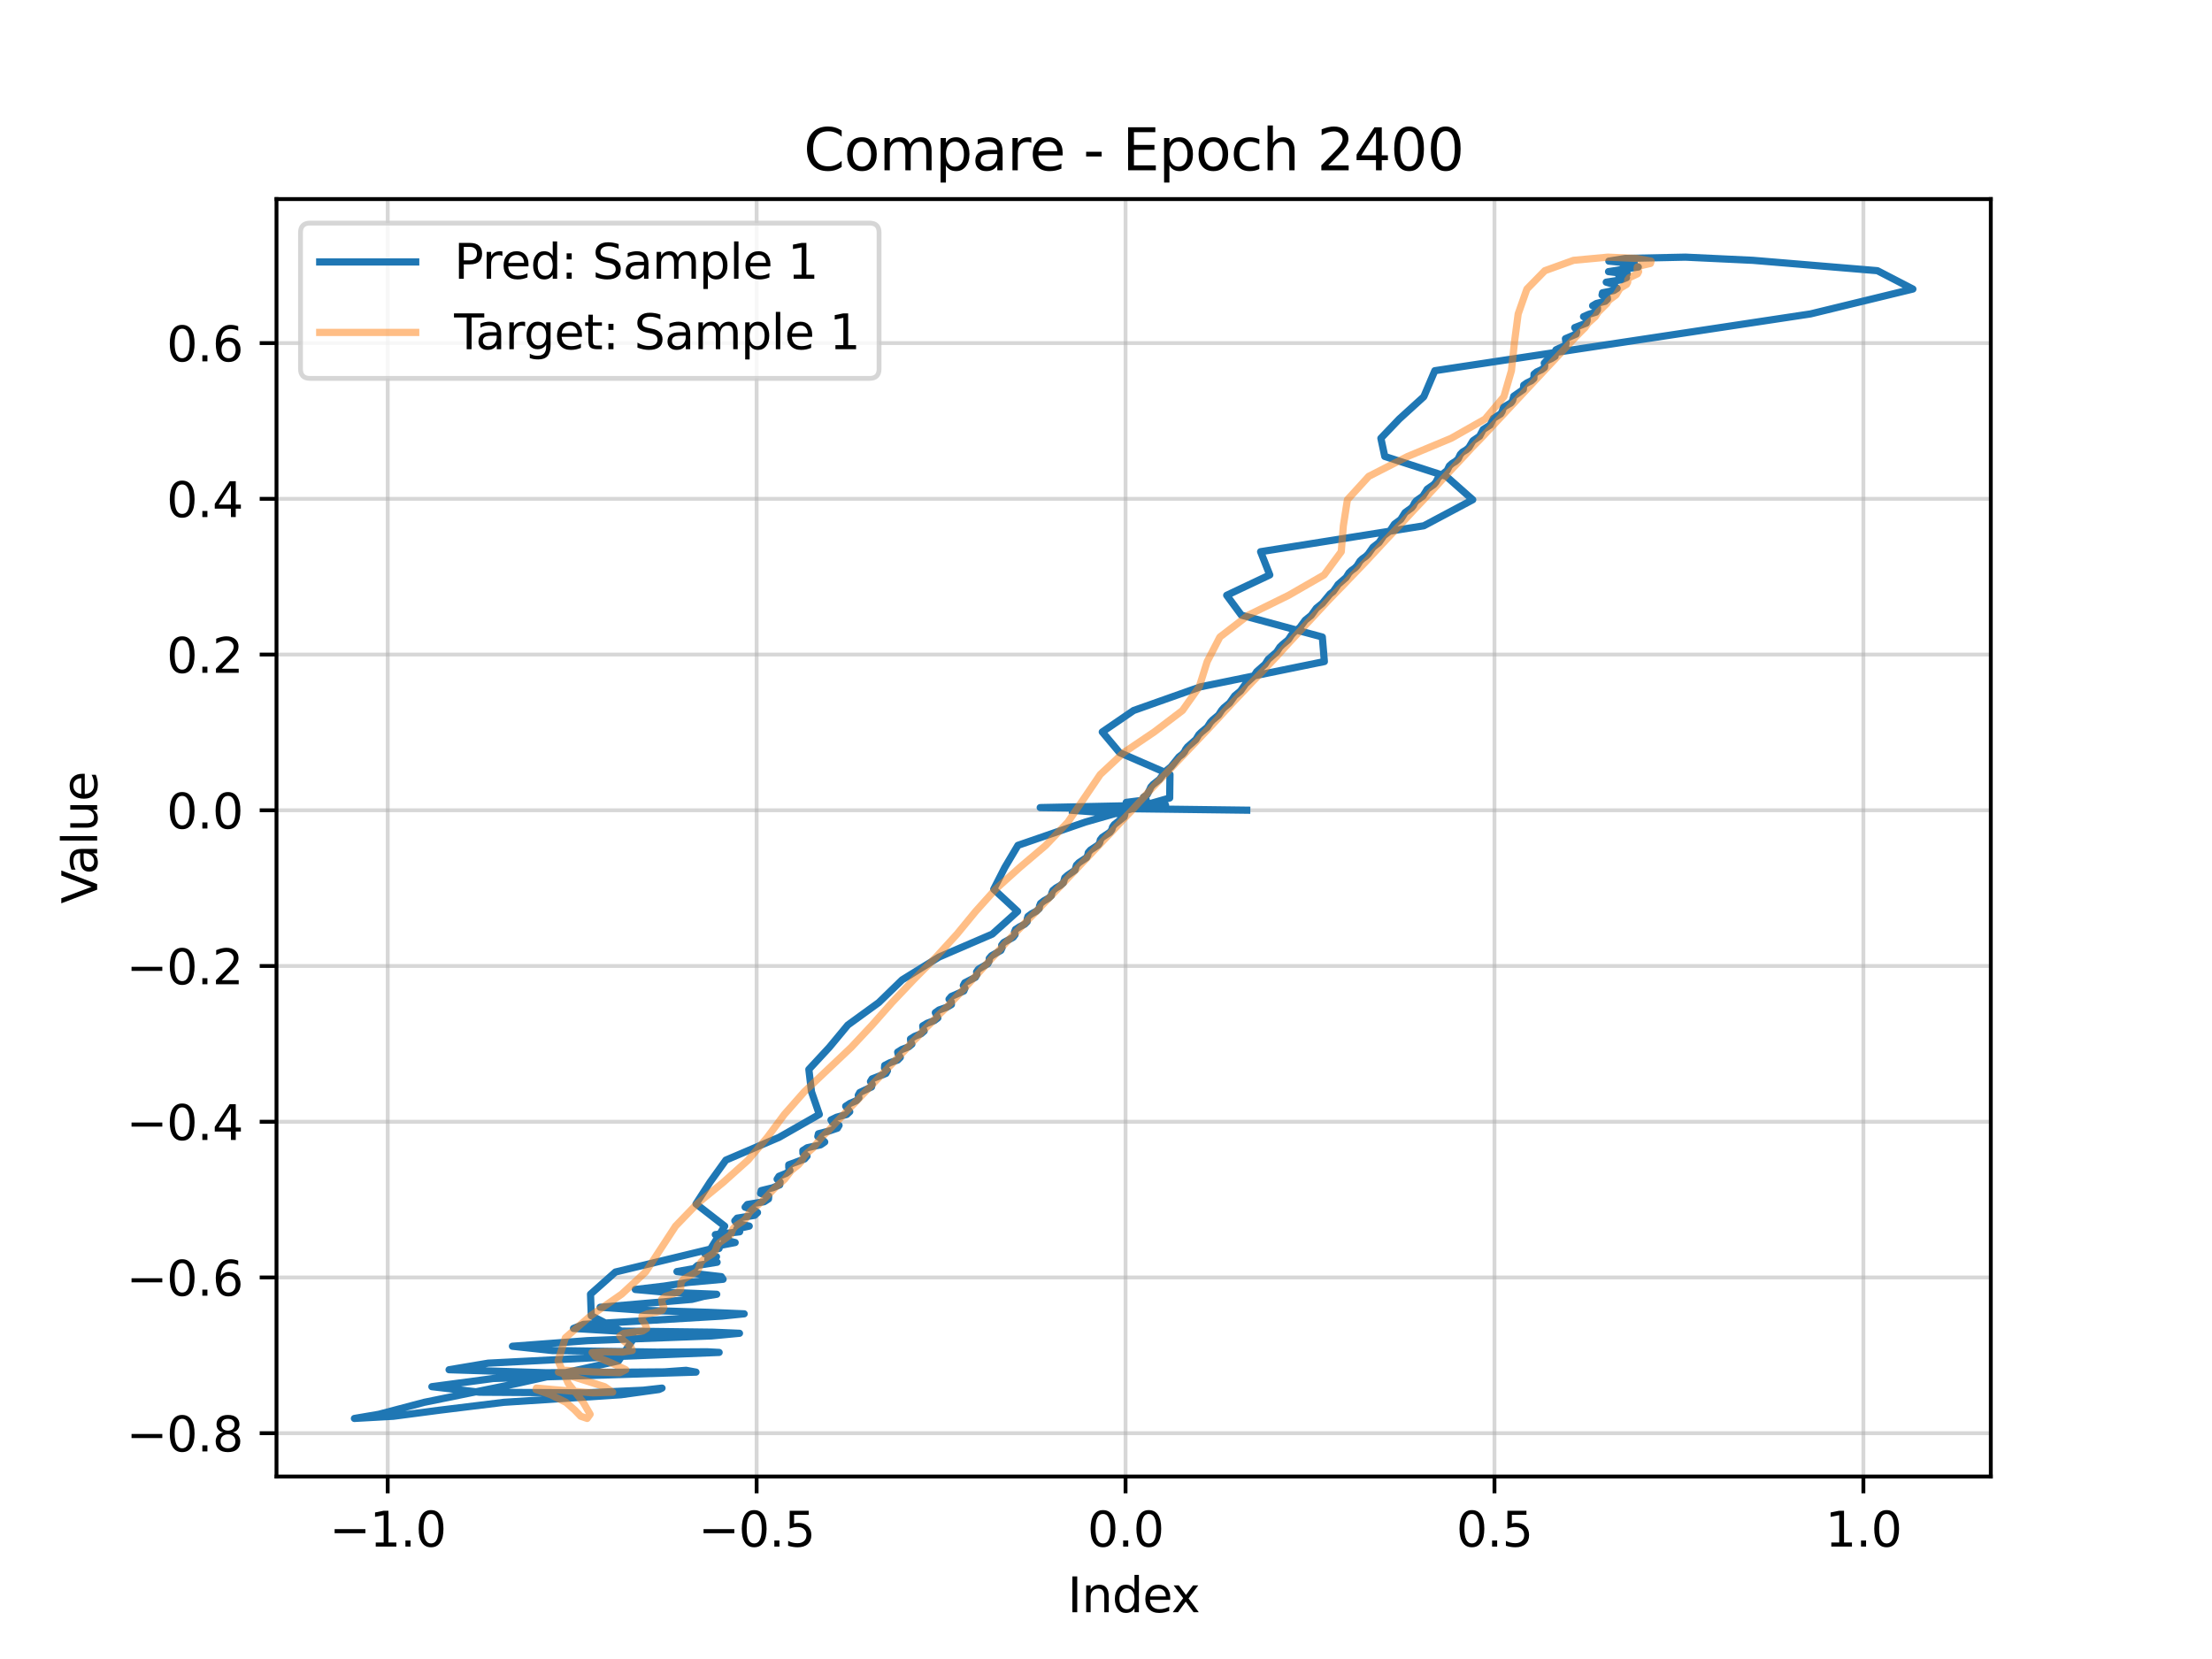 <?xml version="1.0" encoding="utf-8" standalone="no"?>
<!DOCTYPE svg PUBLIC "-//W3C//DTD SVG 1.1//EN"
  "http://www.w3.org/Graphics/SVG/1.1/DTD/svg11.dtd">
<svg xmlns:xlink="http://www.w3.org/1999/xlink" width="460.8pt" height="345.6pt" viewBox="0 0 460.8 345.6" xmlns="http://www.w3.org/2000/svg" version="1.1">
 <defs>
  <style type="text/css">*{stroke-linejoin: round; stroke-linecap: butt}</style>
 </defs>
 <g id="figure_1">
  <g id="patch_1">
   <path d="M 0 345.6 
L 460.8 345.6 
L 460.8 0 
L 0 0 
z
" style="fill: #ffffff"/>
  </g>
  <g id="axes_1">
   <g id="patch_2">
    <path d="M 57.6 307.584 
L 414.72 307.584 
L 414.72 41.472 
L 57.6 41.472 
z
" style="fill: #ffffff"/>
   </g>
   <g id="matplotlib.axis_1">
    <g id="xtick_1">
     <g id="line2d_1">
      <path d="M 80.766 307.584 
L 80.766 41.472 
" clip-path="url(#pf9185ffec9)" style="fill: none; stroke: #b0b0b0; stroke-opacity: 0.5; stroke-width: 0.8; stroke-linecap: square"/>
     </g>
     <g id="line2d_2">
      <defs>
       <path id="mabfa192004" d="M 0 0 
L 0 3.5 
" style="stroke: #000000; stroke-width: 0.8"/>
      </defs>
      <g>
       <use xlink:href="#mabfa192004" x="80.766" y="307.584" style="stroke: #000000; stroke-width: 0.8"/>
      </g>
     </g>
     <g id="text_1">
      <!-- −1.0 -->
      <g transform="translate(68.624 322.182) scale(0.1 -0.1)">
       <defs>
        <path id="DejaVuSans-2212" d="M 678 2272 
L 4684 2272 
L 4684 1741 
L 678 1741 
L 678 2272 
z
" transform="scale(0.016)"/>
        <path id="DejaVuSans-31" d="M 794 531 
L 1825 531 
L 1825 4091 
L 703 3866 
L 703 4441 
L 1819 4666 
L 2450 4666 
L 2450 531 
L 3481 531 
L 3481 0 
L 794 0 
L 794 531 
z
" transform="scale(0.016)"/>
        <path id="DejaVuSans-2e" d="M 684 794 
L 1344 794 
L 1344 0 
L 684 0 
L 684 794 
z
" transform="scale(0.016)"/>
        <path id="DejaVuSans-30" d="M 2034 4250 
Q 1547 4250 1301 3770 
Q 1056 3291 1056 2328 
Q 1056 1369 1301 889 
Q 1547 409 2034 409 
Q 2525 409 2770 889 
Q 3016 1369 3016 2328 
Q 3016 3291 2770 3770 
Q 2525 4250 2034 4250 
z
M 2034 4750 
Q 2819 4750 3233 4129 
Q 3647 3509 3647 2328 
Q 3647 1150 3233 529 
Q 2819 -91 2034 -91 
Q 1250 -91 836 529 
Q 422 1150 422 2328 
Q 422 3509 836 4129 
Q 1250 4750 2034 4750 
z
" transform="scale(0.016)"/>
       </defs>
       <use xlink:href="#DejaVuSans-2212"/>
       <use xlink:href="#DejaVuSans-31" transform="translate(83.789 0)"/>
       <use xlink:href="#DejaVuSans-2e" transform="translate(147.412 0)"/>
       <use xlink:href="#DejaVuSans-30" transform="translate(179.199 0)"/>
      </g>
     </g>
    </g>
    <g id="xtick_2">
     <g id="line2d_3">
      <path d="M 157.619 307.584 
L 157.619 41.472 
" clip-path="url(#pf9185ffec9)" style="fill: none; stroke: #b0b0b0; stroke-opacity: 0.5; stroke-width: 0.8; stroke-linecap: square"/>
     </g>
     <g id="line2d_4">
      <g>
       <use xlink:href="#mabfa192004" x="157.619" y="307.584" style="stroke: #000000; stroke-width: 0.8"/>
      </g>
     </g>
     <g id="text_2">
      <!-- −0.5 -->
      <g transform="translate(145.477 322.182) scale(0.1 -0.1)">
       <defs>
        <path id="DejaVuSans-35" d="M 691 4666 
L 3169 4666 
L 3169 4134 
L 1269 4134 
L 1269 2991 
Q 1406 3038 1543 3061 
Q 1681 3084 1819 3084 
Q 2600 3084 3056 2656 
Q 3513 2228 3513 1497 
Q 3513 744 3044 326 
Q 2575 -91 1722 -91 
Q 1428 -91 1123 -41 
Q 819 9 494 109 
L 494 744 
Q 775 591 1075 516 
Q 1375 441 1709 441 
Q 2250 441 2565 725 
Q 2881 1009 2881 1497 
Q 2881 1984 2565 2268 
Q 2250 2553 1709 2553 
Q 1456 2553 1204 2497 
Q 953 2441 691 2322 
L 691 4666 
z
" transform="scale(0.016)"/>
       </defs>
       <use xlink:href="#DejaVuSans-2212"/>
       <use xlink:href="#DejaVuSans-30" transform="translate(83.789 0)"/>
       <use xlink:href="#DejaVuSans-2e" transform="translate(147.412 0)"/>
       <use xlink:href="#DejaVuSans-35" transform="translate(179.199 0)"/>
      </g>
     </g>
    </g>
    <g id="xtick_3">
     <g id="line2d_5">
      <path d="M 234.472 307.584 
L 234.472 41.472 
" clip-path="url(#pf9185ffec9)" style="fill: none; stroke: #b0b0b0; stroke-opacity: 0.5; stroke-width: 0.8; stroke-linecap: square"/>
     </g>
     <g id="line2d_6">
      <g>
       <use xlink:href="#mabfa192004" x="234.472" y="307.584" style="stroke: #000000; stroke-width: 0.8"/>
      </g>
     </g>
     <g id="text_3">
      <!-- 0.0 -->
      <g transform="translate(226.52 322.182) scale(0.1 -0.1)">
       <use xlink:href="#DejaVuSans-30"/>
       <use xlink:href="#DejaVuSans-2e" transform="translate(63.623 0)"/>
       <use xlink:href="#DejaVuSans-30" transform="translate(95.41 0)"/>
      </g>
     </g>
    </g>
    <g id="xtick_4">
     <g id="line2d_7">
      <path d="M 311.325 307.584 
L 311.325 41.472 
" clip-path="url(#pf9185ffec9)" style="fill: none; stroke: #b0b0b0; stroke-opacity: 0.5; stroke-width: 0.8; stroke-linecap: square"/>
     </g>
     <g id="line2d_8">
      <g>
       <use xlink:href="#mabfa192004" x="311.325" y="307.584" style="stroke: #000000; stroke-width: 0.8"/>
      </g>
     </g>
     <g id="text_4">
      <!-- 0.5 -->
      <g transform="translate(303.373 322.182) scale(0.1 -0.1)">
       <use xlink:href="#DejaVuSans-30"/>
       <use xlink:href="#DejaVuSans-2e" transform="translate(63.623 0)"/>
       <use xlink:href="#DejaVuSans-35" transform="translate(95.41 0)"/>
      </g>
     </g>
    </g>
    <g id="xtick_5">
     <g id="line2d_9">
      <path d="M 388.178 307.584 
L 388.178 41.472 
" clip-path="url(#pf9185ffec9)" style="fill: none; stroke: #b0b0b0; stroke-opacity: 0.5; stroke-width: 0.8; stroke-linecap: square"/>
     </g>
     <g id="line2d_10">
      <g>
       <use xlink:href="#mabfa192004" x="388.178" y="307.584" style="stroke: #000000; stroke-width: 0.8"/>
      </g>
     </g>
     <g id="text_5">
      <!-- 1.0 -->
      <g transform="translate(380.226 322.182) scale(0.1 -0.1)">
       <use xlink:href="#DejaVuSans-31"/>
       <use xlink:href="#DejaVuSans-2e" transform="translate(63.623 0)"/>
       <use xlink:href="#DejaVuSans-30" transform="translate(95.41 0)"/>
      </g>
     </g>
    </g>
    <g id="text_6">
     <!-- Index -->
     <g transform="translate(222.394 335.861) scale(0.1 -0.1)">
      <defs>
       <path id="DejaVuSans-49" d="M 628 4666 
L 1259 4666 
L 1259 0 
L 628 0 
L 628 4666 
z
" transform="scale(0.016)"/>
       <path id="DejaVuSans-6e" d="M 3513 2113 
L 3513 0 
L 2938 0 
L 2938 2094 
Q 2938 2591 2744 2837 
Q 2550 3084 2163 3084 
Q 1697 3084 1428 2787 
Q 1159 2491 1159 1978 
L 1159 0 
L 581 0 
L 581 3500 
L 1159 3500 
L 1159 2956 
Q 1366 3272 1645 3428 
Q 1925 3584 2291 3584 
Q 2894 3584 3203 3211 
Q 3513 2838 3513 2113 
z
" transform="scale(0.016)"/>
       <path id="DejaVuSans-64" d="M 2906 2969 
L 2906 4863 
L 3481 4863 
L 3481 0 
L 2906 0 
L 2906 525 
Q 2725 213 2448 61 
Q 2172 -91 1784 -91 
Q 1150 -91 751 415 
Q 353 922 353 1747 
Q 353 2572 751 3078 
Q 1150 3584 1784 3584 
Q 2172 3584 2448 3432 
Q 2725 3281 2906 2969 
z
M 947 1747 
Q 947 1113 1208 752 
Q 1469 391 1925 391 
Q 2381 391 2643 752 
Q 2906 1113 2906 1747 
Q 2906 2381 2643 2742 
Q 2381 3103 1925 3103 
Q 1469 3103 1208 2742 
Q 947 2381 947 1747 
z
" transform="scale(0.016)"/>
       <path id="DejaVuSans-65" d="M 3597 1894 
L 3597 1613 
L 953 1613 
Q 991 1019 1311 708 
Q 1631 397 2203 397 
Q 2534 397 2845 478 
Q 3156 559 3463 722 
L 3463 178 
Q 3153 47 2828 -22 
Q 2503 -91 2169 -91 
Q 1331 -91 842 396 
Q 353 884 353 1716 
Q 353 2575 817 3079 
Q 1281 3584 2069 3584 
Q 2775 3584 3186 3129 
Q 3597 2675 3597 1894 
z
M 3022 2063 
Q 3016 2534 2758 2815 
Q 2500 3097 2075 3097 
Q 1594 3097 1305 2825 
Q 1016 2553 972 2059 
L 3022 2063 
z
" transform="scale(0.016)"/>
       <path id="DejaVuSans-78" d="M 3513 3500 
L 2247 1797 
L 3578 0 
L 2900 0 
L 1881 1375 
L 863 0 
L 184 0 
L 1544 1831 
L 300 3500 
L 978 3500 
L 1906 2253 
L 2834 3500 
L 3513 3500 
z
" transform="scale(0.016)"/>
      </defs>
      <use xlink:href="#DejaVuSans-49"/>
      <use xlink:href="#DejaVuSans-6e" transform="translate(29.492 0)"/>
      <use xlink:href="#DejaVuSans-64" transform="translate(92.871 0)"/>
      <use xlink:href="#DejaVuSans-65" transform="translate(156.348 0)"/>
      <use xlink:href="#DejaVuSans-78" transform="translate(216.121 0)"/>
     </g>
    </g>
   </g>
   <g id="matplotlib.axis_2">
    <g id="ytick_1">
     <g id="line2d_11">
      <path d="M 57.6 298.561 
L 414.72 298.561 
" clip-path="url(#pf9185ffec9)" style="fill: none; stroke: #b0b0b0; stroke-opacity: 0.5; stroke-width: 0.8; stroke-linecap: square"/>
     </g>
     <g id="line2d_12">
      <defs>
       <path id="mfc3afaf705" d="M 0 0 
L -3.5 0 
" style="stroke: #000000; stroke-width: 0.8"/>
      </defs>
      <g>
       <use xlink:href="#mfc3afaf705" x="57.6" y="298.561" style="stroke: #000000; stroke-width: 0.8"/>
      </g>
     </g>
     <g id="text_7">
      <!-- −0.8 -->
      <g transform="translate(26.317 302.36) scale(0.1 -0.1)">
       <defs>
        <path id="DejaVuSans-38" d="M 2034 2216 
Q 1584 2216 1326 1975 
Q 1069 1734 1069 1313 
Q 1069 891 1326 650 
Q 1584 409 2034 409 
Q 2484 409 2743 651 
Q 3003 894 3003 1313 
Q 3003 1734 2745 1975 
Q 2488 2216 2034 2216 
z
M 1403 2484 
Q 997 2584 770 2862 
Q 544 3141 544 3541 
Q 544 4100 942 4425 
Q 1341 4750 2034 4750 
Q 2731 4750 3128 4425 
Q 3525 4100 3525 3541 
Q 3525 3141 3298 2862 
Q 3072 2584 2669 2484 
Q 3125 2378 3379 2068 
Q 3634 1759 3634 1313 
Q 3634 634 3220 271 
Q 2806 -91 2034 -91 
Q 1263 -91 848 271 
Q 434 634 434 1313 
Q 434 1759 690 2068 
Q 947 2378 1403 2484 
z
M 1172 3481 
Q 1172 3119 1398 2916 
Q 1625 2713 2034 2713 
Q 2441 2713 2670 2916 
Q 2900 3119 2900 3481 
Q 2900 3844 2670 4047 
Q 2441 4250 2034 4250 
Q 1625 4250 1398 4047 
Q 1172 3844 1172 3481 
z
" transform="scale(0.016)"/>
       </defs>
       <use xlink:href="#DejaVuSans-2212"/>
       <use xlink:href="#DejaVuSans-30" transform="translate(83.789 0)"/>
       <use xlink:href="#DejaVuSans-2e" transform="translate(147.412 0)"/>
       <use xlink:href="#DejaVuSans-38" transform="translate(179.199 0)"/>
      </g>
     </g>
    </g>
    <g id="ytick_2">
     <g id="line2d_13">
      <path d="M 57.6 266.12 
L 414.72 266.12 
" clip-path="url(#pf9185ffec9)" style="fill: none; stroke: #b0b0b0; stroke-opacity: 0.5; stroke-width: 0.8; stroke-linecap: square"/>
     </g>
     <g id="line2d_14">
      <g>
       <use xlink:href="#mfc3afaf705" x="57.6" y="266.12" style="stroke: #000000; stroke-width: 0.8"/>
      </g>
     </g>
     <g id="text_8">
      <!-- −0.6 -->
      <g transform="translate(26.317 269.919) scale(0.1 -0.1)">
       <defs>
        <path id="DejaVuSans-36" d="M 2113 2584 
Q 1688 2584 1439 2293 
Q 1191 2003 1191 1497 
Q 1191 994 1439 701 
Q 1688 409 2113 409 
Q 2538 409 2786 701 
Q 3034 994 3034 1497 
Q 3034 2003 2786 2293 
Q 2538 2584 2113 2584 
z
M 3366 4563 
L 3366 3988 
Q 3128 4100 2886 4159 
Q 2644 4219 2406 4219 
Q 1781 4219 1451 3797 
Q 1122 3375 1075 2522 
Q 1259 2794 1537 2939 
Q 1816 3084 2150 3084 
Q 2853 3084 3261 2657 
Q 3669 2231 3669 1497 
Q 3669 778 3244 343 
Q 2819 -91 2113 -91 
Q 1303 -91 875 529 
Q 447 1150 447 2328 
Q 447 3434 972 4092 
Q 1497 4750 2381 4750 
Q 2619 4750 2861 4703 
Q 3103 4656 3366 4563 
z
" transform="scale(0.016)"/>
       </defs>
       <use xlink:href="#DejaVuSans-2212"/>
       <use xlink:href="#DejaVuSans-30" transform="translate(83.789 0)"/>
       <use xlink:href="#DejaVuSans-2e" transform="translate(147.412 0)"/>
       <use xlink:href="#DejaVuSans-36" transform="translate(179.199 0)"/>
      </g>
     </g>
    </g>
    <g id="ytick_3">
     <g id="line2d_15">
      <path d="M 57.6 233.68 
L 414.72 233.68 
" clip-path="url(#pf9185ffec9)" style="fill: none; stroke: #b0b0b0; stroke-opacity: 0.5; stroke-width: 0.8; stroke-linecap: square"/>
     </g>
     <g id="line2d_16">
      <g>
       <use xlink:href="#mfc3afaf705" x="57.6" y="233.68" style="stroke: #000000; stroke-width: 0.8"/>
      </g>
     </g>
     <g id="text_9">
      <!-- −0.4 -->
      <g transform="translate(26.317 237.479) scale(0.1 -0.1)">
       <defs>
        <path id="DejaVuSans-34" d="M 2419 4116 
L 825 1625 
L 2419 1625 
L 2419 4116 
z
M 2253 4666 
L 3047 4666 
L 3047 1625 
L 3713 1625 
L 3713 1100 
L 3047 1100 
L 3047 0 
L 2419 0 
L 2419 1100 
L 313 1100 
L 313 1709 
L 2253 4666 
z
" transform="scale(0.016)"/>
       </defs>
       <use xlink:href="#DejaVuSans-2212"/>
       <use xlink:href="#DejaVuSans-30" transform="translate(83.789 0)"/>
       <use xlink:href="#DejaVuSans-2e" transform="translate(147.412 0)"/>
       <use xlink:href="#DejaVuSans-34" transform="translate(179.199 0)"/>
      </g>
     </g>
    </g>
    <g id="ytick_4">
     <g id="line2d_17">
      <path d="M 57.6 201.239 
L 414.72 201.239 
" clip-path="url(#pf9185ffec9)" style="fill: none; stroke: #b0b0b0; stroke-opacity: 0.5; stroke-width: 0.8; stroke-linecap: square"/>
     </g>
     <g id="line2d_18">
      <g>
       <use xlink:href="#mfc3afaf705" x="57.6" y="201.239" style="stroke: #000000; stroke-width: 0.8"/>
      </g>
     </g>
     <g id="text_10">
      <!-- −0.2 -->
      <g transform="translate(26.317 205.039) scale(0.1 -0.1)">
       <defs>
        <path id="DejaVuSans-32" d="M 1228 531 
L 3431 531 
L 3431 0 
L 469 0 
L 469 531 
Q 828 903 1448 1529 
Q 2069 2156 2228 2338 
Q 2531 2678 2651 2914 
Q 2772 3150 2772 3378 
Q 2772 3750 2511 3984 
Q 2250 4219 1831 4219 
Q 1534 4219 1204 4116 
Q 875 4013 500 3803 
L 500 4441 
Q 881 4594 1212 4672 
Q 1544 4750 1819 4750 
Q 2544 4750 2975 4387 
Q 3406 4025 3406 3419 
Q 3406 3131 3298 2873 
Q 3191 2616 2906 2266 
Q 2828 2175 2409 1742 
Q 1991 1309 1228 531 
z
" transform="scale(0.016)"/>
       </defs>
       <use xlink:href="#DejaVuSans-2212"/>
       <use xlink:href="#DejaVuSans-30" transform="translate(83.789 0)"/>
       <use xlink:href="#DejaVuSans-2e" transform="translate(147.412 0)"/>
       <use xlink:href="#DejaVuSans-32" transform="translate(179.199 0)"/>
      </g>
     </g>
    </g>
    <g id="ytick_5">
     <g id="line2d_19">
      <path d="M 57.6 168.799 
L 414.72 168.799 
" clip-path="url(#pf9185ffec9)" style="fill: none; stroke: #b0b0b0; stroke-opacity: 0.5; stroke-width: 0.8; stroke-linecap: square"/>
     </g>
     <g id="line2d_20">
      <g>
       <use xlink:href="#mfc3afaf705" x="57.6" y="168.799" style="stroke: #000000; stroke-width: 0.8"/>
      </g>
     </g>
     <g id="text_11">
      <!-- 0.0 -->
      <g transform="translate(34.697 172.598) scale(0.1 -0.1)">
       <use xlink:href="#DejaVuSans-30"/>
       <use xlink:href="#DejaVuSans-2e" transform="translate(63.623 0)"/>
       <use xlink:href="#DejaVuSans-30" transform="translate(95.41 0)"/>
      </g>
     </g>
    </g>
    <g id="ytick_6">
     <g id="line2d_21">
      <path d="M 57.6 136.358 
L 414.72 136.358 
" clip-path="url(#pf9185ffec9)" style="fill: none; stroke: #b0b0b0; stroke-opacity: 0.5; stroke-width: 0.8; stroke-linecap: square"/>
     </g>
     <g id="line2d_22">
      <g>
       <use xlink:href="#mfc3afaf705" x="57.6" y="136.358" style="stroke: #000000; stroke-width: 0.8"/>
      </g>
     </g>
     <g id="text_12">
      <!-- 0.2 -->
      <g transform="translate(34.697 140.158) scale(0.1 -0.1)">
       <use xlink:href="#DejaVuSans-30"/>
       <use xlink:href="#DejaVuSans-2e" transform="translate(63.623 0)"/>
       <use xlink:href="#DejaVuSans-32" transform="translate(95.41 0)"/>
      </g>
     </g>
    </g>
    <g id="ytick_7">
     <g id="line2d_23">
      <path d="M 57.6 103.918 
L 414.72 103.918 
" clip-path="url(#pf9185ffec9)" style="fill: none; stroke: #b0b0b0; stroke-opacity: 0.5; stroke-width: 0.8; stroke-linecap: square"/>
     </g>
     <g id="line2d_24">
      <g>
       <use xlink:href="#mfc3afaf705" x="57.6" y="103.918" style="stroke: #000000; stroke-width: 0.8"/>
      </g>
     </g>
     <g id="text_13">
      <!-- 0.4 -->
      <g transform="translate(34.697 107.717) scale(0.1 -0.1)">
       <use xlink:href="#DejaVuSans-30"/>
       <use xlink:href="#DejaVuSans-2e" transform="translate(63.623 0)"/>
       <use xlink:href="#DejaVuSans-34" transform="translate(95.41 0)"/>
      </g>
     </g>
    </g>
    <g id="ytick_8">
     <g id="line2d_25">
      <path d="M 57.6 71.478 
L 414.72 71.478 
" clip-path="url(#pf9185ffec9)" style="fill: none; stroke: #b0b0b0; stroke-opacity: 0.5; stroke-width: 0.8; stroke-linecap: square"/>
     </g>
     <g id="line2d_26">
      <g>
       <use xlink:href="#mfc3afaf705" x="57.6" y="71.478" style="stroke: #000000; stroke-width: 0.8"/>
      </g>
     </g>
     <g id="text_14">
      <!-- 0.6 -->
      <g transform="translate(34.697 75.277) scale(0.1 -0.1)">
       <use xlink:href="#DejaVuSans-30"/>
       <use xlink:href="#DejaVuSans-2e" transform="translate(63.623 0)"/>
       <use xlink:href="#DejaVuSans-36" transform="translate(95.41 0)"/>
      </g>
     </g>
    </g>
    <g id="text_15">
     <!-- Value -->
     <g transform="translate(20.238 188.259) rotate(-90) scale(0.1 -0.1)">
      <defs>
       <path id="DejaVuSans-56" d="M 1831 0 
L 50 4666 
L 709 4666 
L 2188 738 
L 3669 4666 
L 4325 4666 
L 2547 0 
L 1831 0 
z
" transform="scale(0.016)"/>
       <path id="DejaVuSans-61" d="M 2194 1759 
Q 1497 1759 1228 1600 
Q 959 1441 959 1056 
Q 959 750 1161 570 
Q 1363 391 1709 391 
Q 2188 391 2477 730 
Q 2766 1069 2766 1631 
L 2766 1759 
L 2194 1759 
z
M 3341 1997 
L 3341 0 
L 2766 0 
L 2766 531 
Q 2569 213 2275 61 
Q 1981 -91 1556 -91 
Q 1019 -91 701 211 
Q 384 513 384 1019 
Q 384 1609 779 1909 
Q 1175 2209 1959 2209 
L 2766 2209 
L 2766 2266 
Q 2766 2663 2505 2880 
Q 2244 3097 1772 3097 
Q 1472 3097 1187 3025 
Q 903 2953 641 2809 
L 641 3341 
Q 956 3463 1253 3523 
Q 1550 3584 1831 3584 
Q 2591 3584 2966 3190 
Q 3341 2797 3341 1997 
z
" transform="scale(0.016)"/>
       <path id="DejaVuSans-6c" d="M 603 4863 
L 1178 4863 
L 1178 0 
L 603 0 
L 603 4863 
z
" transform="scale(0.016)"/>
       <path id="DejaVuSans-75" d="M 544 1381 
L 544 3500 
L 1119 3500 
L 1119 1403 
Q 1119 906 1312 657 
Q 1506 409 1894 409 
Q 2359 409 2629 706 
Q 2900 1003 2900 1516 
L 2900 3500 
L 3475 3500 
L 3475 0 
L 2900 0 
L 2900 538 
Q 2691 219 2414 64 
Q 2138 -91 1772 -91 
Q 1169 -91 856 284 
Q 544 659 544 1381 
z
M 1991 3584 
L 1991 3584 
z
" transform="scale(0.016)"/>
      </defs>
      <use xlink:href="#DejaVuSans-56"/>
      <use xlink:href="#DejaVuSans-61" transform="translate(60.658 0)"/>
      <use xlink:href="#DejaVuSans-6c" transform="translate(121.938 0)"/>
      <use xlink:href="#DejaVuSans-75" transform="translate(149.721 0)"/>
      <use xlink:href="#DejaVuSans-65" transform="translate(213.1 0)"/>
     </g>
    </g>
   </g>
   <g id="line2d_27">
    <path d="M 259.719 168.776 
L 216.696 168.234 
L 242.801 167.692 
L 234.607 167.152 
L 238.783 166.617 
L 238.196 166.082 
L 238.975 165.544 
L 239.52 164.472 
L 239.747 163.943 
L 240.224 163.414 
L 241.562 162.353 
L 242.672 160.785 
L 243.948 159.738 
L 245.602 157.67 
L 246.286 157.151 
L 246.738 156.633 
L 246.988 156.12 
L 247.372 155.609 
L 249.125 154.063 
L 249.746 153.043 
L 250.268 152.532 
L 251.5 151.505 
L 252.149 150.492 
L 252.626 149.985 
L 253.847 148.966 
L 254.499 147.961 
L 254.941 147.458 
L 256.152 146.448 
L 257.213 144.948 
L 258.439 143.94 
L 259.484 142.439 
L 261.154 140.923 
L 261.8 139.916 
L 263.538 138.387 
L 264.179 137.372 
L 265.958 135.832 
L 266.62 134.813 
L 267.142 134.3 
L 268.384 133.271 
L 269.061 132.254 
L 269.529 131.743 
L 270.787 130.72 
L 271.897 129.206 
L 273.148 128.194 
L 274.224 126.699 
L 275.457 125.699 
L 277.085 123.727 
L 277.732 123.232 
L 278.431 122.255 
L 278.745 121.767 
L 280.431 120.296 
L 281.034 119.327 
L 281.55 118.839 
L 282.236 118.35 
L 282.709 117.863 
L 283.307 116.897 
L 283.818 116.411 
L 284.515 115.923 
L 285.012 115.44 
L 286.032 113.996 
L 287.272 113.028 
L 288.266 111.589 
L 289.534 110.622 
L 290.494 109.184 
L 291.8 108.216 
L 292.708 106.773 
L 294.07 105.797 
L 294.434 105.313 
L 294.657 104.83 
L 295.019 104.344 
L 296.4 103.364 
L 297.02 102.394 
L 297.304 101.907 
L 298.712 100.926 
L 299.131 100.439 
L 299.634 99.472 
L 301.47 98.012 
L 301.931 97.053 
L 302.473 96.57 
L 303.252 96.086 
L 303.766 95.607 
L 304.211 94.66 
L 304.667 94.183 
L 305.461 93.705 
L 306.003 93.231 
L 306.842 91.823 
L 308.225 90.879 
L 308.966 89.483 
L 310.424 88.544 
L 311.108 87.157 
L 312.616 86.222 
L 312.906 85.762 
L 313.208 84.842 
L 314.79 83.91 
L 315.104 83.451 
L 315.336 82.535 
L 317.33 81.146 
L 317.423 80.236 
L 318.086 79.772 
L 319.036 79.307 
L 319.534 78.847 
L 319.568 77.938 
L 320.135 77.474 
L 321.151 77.007 
L 321.745 76.546 
L 321.803 76.093 
L 321.698 75.638 
L 322.13 75.173 
L 323.194 74.704 
L 323.952 74.239 
L 324.011 73.784 
L 323.905 73.328 
L 324.144 72.863 
L 326.163 71.925 
L 326.242 71.469 
L 326.109 70.551 
L 328.33 69.611 
L 328.46 69.156 
L 328.38 68.705 
L 328.045 68.245 
L 330.463 67.306 
L 330.626 66.854 
L 330.632 66.41 
L 329.879 65.957 
L 330.953 65.49 
L 332.473 65.023 
L 332.777 64.573 
L 332.789 64.136 
L 331.771 63.691 
L 332.546 63.228 
L 334.405 62.761 
L 334.867 62.315 
L 334.806 61.887 
L 333.732 61.452 
L 333.834 60.992 
L 336.182 60.523 
L 336.882 60.077 
L 336.432 59.66 
L 336.147 59.238 
L 334.61 58.78 
L 337.716 58.302 
L 338.838 57.852 
L 337.237 57.448 
L 338.986 57.043 
L 335.086 56.584 
L 341.285 55.625 
L 338.159 55.252 
L 340.475 54.887 
L 335.152 54.401 
L 338.586 53.835 
L 351.105 53.568 
L 365.169 54.231 
L 391.099 56.388 
L 398.487 60.214 
L 377.168 65.394 
L 298.904 77.223 
L 296.6 82.644 
L 291.48 87.301 
L 287.663 91.299 
L 288.474 95.083 
L 301.302 99.237 
L 306.798 104.107 
L 296.61 109.531 
L 262.608 114.928 
L 264.517 119.767 
L 255.545 124.011 
L 258.596 128.141 
L 275.464 132.704 
L 275.888 137.814 
L 250.069 143.08 
L 236.151 148.011 
L 229.621 152.479 
L 233.236 156.789 
L 243.728 161.34 
L 243.666 166.237 
L 226.11 171.251 
L 212.056 176.098 
L 209.317 180.71 
L 207.01 185.24 
L 211.985 189.857 
L 206.716 194.592 
L 195.616 199.371 
L 187.929 204.125 
L 183.072 208.845 
L 176.617 213.533 
L 172.766 218.174 
L 168.498 222.782 
L 169.046 227.42 
L 170.681 232.153 
L 162.278 236.943 
L 151.217 241.669 
L 147.92 246.257 
L 144.994 250.788 
L 150.964 255.423 
L 148.004 260.203 
L 128.213 264.984 
L 123.017 269.599 
L 123.17 274.089 
L 132.109 278.685 
L 128.85 283.496 
L 107.66 288.206 
L 88.382 292.127 
L 78.931 294.619 
L 73.833 295.488 
L 81.955 295.031 
L 91.679 293.756 
L 104.978 292.127 
L 129.37 290.551 
L 137.302 289.456 
L 137.912 289.168 
L 134.004 289.607 
L 122.02 290.157 
L 99.902 290.023 
L 89.968 288.87 
L 102.758 287.168 
L 144.985 285.838 
L 142.925 285.462 
L 138.394 285.787 
L 113.753 285.969 
L 93.552 285.339 
L 101.701 283.969 
L 129.523 282.548 
L 149.809 281.733 
L 147.299 281.602 
L 136.827 281.663 
L 115.061 281.34 
L 106.746 280.449 
L 122.384 279.281 
L 148.212 278.298 
L 154.048 277.749 
L 148.547 277.52 
L 128.473 277.276 
L 119.471 276.739 
L 121.532 275.886 
L 150.369 274.17 
L 155.023 273.692 
L 147.452 273.375 
L 134.296 272.972 
L 125.021 272.324 
L 144.138 270.682 
L 146.569 270.064 
L 149.308 269.621 
L 138.656 269.19 
L 132.344 268.623 
L 138.397 267.908 
L 143.274 267.16 
L 150.632 266.498 
L 150.261 265.947 
L 141.02 264.89 
L 144.576 264.266 
L 145.337 263.601 
L 149.385 262.95 
L 147.45 262.347 
L 149.257 261.792 
L 146.884 261.25 
L 146.753 260.684 
L 149.792 260.077 
L 149.986 259.451 
L 153.147 258.844 
L 150.836 258.278 
L 151.68 257.74 
L 149.014 257.191 
L 154.08 256.608 
L 153.463 256.007 
L 156.077 255.42 
L 153.466 254.864 
L 153.075 254.32 
L 153.559 253.761 
L 157.175 253.182 
L 157.801 252.601 
L 157.013 252.034 
L 155.219 251.479 
L 155.686 250.918 
L 159.191 250.34 
L 160.093 249.753 
L 160.142 249.171 
L 158.432 248.596 
L 158.583 248.019 
L 160.988 247.431 
L 162.428 246.835 
L 162.513 246.238 
L 161.888 245.642 
L 162.275 245.042 
L 163.753 244.44 
L 164.563 243.841 
L 164.319 243.247 
L 164.312 242.65 
L 167.6 241.434 
L 168.126 240.832 
L 167.267 240.248 
L 167.248 239.674 
L 168.165 239.091 
L 170.935 238.494 
L 171.804 237.895 
L 171.194 237.311 
L 170.363 236.746 
L 170.494 236.184 
L 172.704 235.61 
L 174.443 235.024 
L 174.79 234.44 
L 173.454 233.868 
L 173.11 233.304 
L 174.279 232.737 
L 176.384 232.163 
L 177.014 231.586 
L 176.176 230.439 
L 177.059 229.866 
L 178.404 229.293 
L 178.925 228.722 
L 178.791 228.155 
L 179.109 227.587 
L 181.55 226.438 
L 181.694 225.869 
L 181.337 225.308 
L 181.667 224.75 
L 184.56 223.617 
L 184.871 223.05 
L 184.251 222.492 
L 184.297 221.941 
L 185.384 221.387 
L 186.987 220.828 
L 187.546 220.27 
L 187.136 219.718 
L 187 219.172 
L 187.875 218.624 
L 189.302 218.073 
L 189.958 217.523 
L 189.728 216.979 
L 189.671 216.437 
L 190.536 215.893 
L 191.89 215.344 
L 192.515 214.795 
L 192.282 214.251 
L 192.222 213.709 
L 193.144 213.161 
L 194.634 212.606 
L 195.369 212.049 
L 194.847 210.948 
L 195.622 210.395 
L 197.24 209.833 
L 198.198 209.265 
L 198.17 208.7 
L 197.702 208.141 
L 198.181 207.581 
L 200.776 206.441 
L 201.017 205.869 
L 200.675 205.301 
L 200.976 204.735 
L 203.184 203.596 
L 203.517 203.027 
L 203.445 202.463 
L 203.834 201.9 
L 205.774 200.77 
L 206.049 200.21 
L 206.082 199.655 
L 206.552 199.103 
L 208.499 197.99 
L 208.751 197.437 
L 208.666 196.891 
L 209.081 196.348 
L 211.065 195.253 
L 211.461 194.704 
L 211.331 194.16 
L 211.552 193.62 
L 212.384 193.079 
L 213.447 192.533 
L 213.988 191.987 
L 213.982 191.445 
L 214.149 190.905 
L 214.888 190.364 
L 215.895 189.819 
L 216.481 189.275 
L 216.554 188.735 
L 216.769 188.198 
L 217.467 187.66 
L 218.421 187.119 
L 219.01 186.579 
L 219.107 186.044 
L 219.333 185.514 
L 219.978 184.983 
L 220.891 184.45 
L 221.509 183.916 
L 221.815 182.862 
L 222.4 182.338 
L 223.936 181.284 
L 224.246 180.238 
L 224.753 179.717 
L 226.342 178.663 
L 226.605 178.137 
L 226.706 177.614 
L 227.162 177.091 
L 228.769 176.031 
L 229.11 175.501 
L 229.208 174.973 
L 229.61 174.445 
L 231.22 173.375 
L 231.622 172.839 
L 231.751 172.306 
L 232.127 171.773 
L 234.174 170.152 
L 234.325 169.615 
L 223.429 168.809 
L 223.429 168.809 
" clip-path="url(#pf9185ffec9)" style="fill: none; stroke: #1f77b4; stroke-width: 1.5; stroke-linecap: square"/>
   </g>
   <g id="line2d_28">
    <path d="M 235.824 168.776 
L 240.203 163.943 
L 252.506 150.997 
L 253.911 149.475 
L 256.7 146.448 
L 260.989 141.934 
L 262.454 140.42 
L 265.833 136.86 
L 268.637 133.784 
L 276.602 125.205 
L 278.02 123.727 
L 279.469 122.255 
L 284.617 116.897 
L 288.651 112.549 
L 291.799 109.184 
L 293.148 107.736 
L 294.496 106.285 
L 297.71 102.878 
L 299.066 101.416 
L 301.722 98.495 
L 305.768 94.183 
L 306.622 93.231 
L 308.019 91.823 
L 309.363 90.414 
L 310.662 89.012 
L 328.35 70.079 
L 329.251 69.156 
L 330.18 68.245 
L 330.831 67.306 
L 332.335 65.957 
L 332.92 65.023 
L 334.732 63.228 
L 334.981 62.761 
L 335.453 62.315 
L 336.637 61.452 
L 337.467 60.077 
L 338.844 59.238 
L 339.081 58.78 
L 339.091 58.302 
L 339.413 57.852 
L 341.118 57.043 
L 341.354 56.584 
L 341.033 56.084 
L 341.077 55.625 
L 342.216 55.252 
L 343.814 54.887 
L 343.954 54.401 
L 340.956 53.835 
L 334.931 53.568 
L 327.803 54.231 
L 321.825 56.388 
L 318.081 60.214 
L 316.265 65.394 
L 315.488 71.294 
L 314.858 77.223 
L 313.282 82.644 
L 309.367 87.301 
L 302.317 91.299 
L 293.243 95.083 
L 285.128 99.237 
L 280.692 104.107 
L 279.844 109.531 
L 279.408 114.928 
L 275.83 119.767 
L 268.451 124.011 
L 260.062 128.141 
L 254.125 132.704 
L 251.48 137.814 
L 249.825 143.08 
L 246.328 148.011 
L 240.448 152.479 
L 234.077 156.789 
L 229.205 161.34 
L 222.473 171.251 
L 217.857 176.098 
L 212.426 180.71 
L 207.395 185.24 
L 203.247 189.857 
L 199.358 194.592 
L 195.008 199.371 
L 190.299 204.125 
L 185.817 208.845 
L 181.673 213.533 
L 177.331 218.174 
L 167.562 227.42 
L 163.393 232.153 
L 159.835 236.943 
L 155.841 241.669 
L 150.719 246.257 
L 145.198 250.788 
L 140.732 255.423 
L 134.489 264.984 
L 129.506 269.599 
L 123.052 274.089 
L 117.78 278.685 
L 116.255 283.496 
L 118.387 288.206 
L 121.497 292.127 
L 122.936 294.619 
L 122.31 295.488 
L 120.974 295.031 
L 119.747 293.756 
L 117.894 292.127 
L 114.723 290.551 
L 111.658 289.456 
L 111.748 289.168 
L 123.461 290.157 
L 127.628 290.023 
L 125.948 288.87 
L 116.333 285.838 
L 117.73 285.462 
L 123.569 285.787 
L 129.108 285.969 
L 130.361 285.339 
L 127.46 283.969 
L 123.977 282.548 
L 123.347 281.733 
L 126.023 281.602 
L 129.683 281.663 
L 131.711 281.34 
L 131.355 280.449 
L 129.88 279.281 
L 129.117 278.298 
L 129.968 277.749 
L 133.874 277.276 
L 134.715 276.739 
L 134.4 275.886 
L 133.731 274.939 
L 133.742 274.17 
L 134.874 273.692 
L 136.613 273.375 
L 137.95 272.972 
L 138.284 272.324 
L 137.943 271.491 
L 137.838 270.682 
L 138.585 270.064 
L 141.219 269.19 
L 141.793 268.623 
L 141.856 267.16 
L 142.379 266.498 
L 145.183 264.89 
L 145.553 264.266 
L 146.004 262.95 
L 146.607 262.347 
L 148.375 261.25 
L 148.966 260.684 
L 149.421 259.451 
L 149.912 258.844 
L 152.235 257.191 
L 152.692 256.007 
L 153.218 255.42 
L 154.88 254.32 
L 155.441 253.761 
L 156.121 252.601 
L 156.672 252.034 
L 158.67 250.34 
L 161.444 247.431 
L 163.458 245.642 
L 164.823 243.841 
L 166.305 242.65 
L 166.84 242.045 
L 167.535 240.832 
L 168.085 240.248 
L 169.416 239.091 
L 171.306 236.746 
L 172.508 235.61 
L 174.664 233.304 
L 188.66 218.624 
L 189.611 217.523 
L 191.261 215.893 
L 192.197 214.795 
L 194.442 212.606 
L 195.465 211.497 
L 197.186 209.833 
L 198.792 208.141 
L 200.386 206.441 
L 207.588 198.548 
L 209.09 196.891 
L 210.632 195.253 
L 213.783 191.987 
L 215.914 189.819 
L 220.007 185.514 
L 232.485 172.306 
L 233.993 170.694 
L 235.793 168.809 
L 235.793 168.809 
" clip-path="url(#pf9185ffec9)" style="fill: none; stroke: #ff7f0e; stroke-opacity: 0.5; stroke-width: 1.5; stroke-linecap: square"/>
   </g>
   <g id="patch_3">
    <path d="M 57.6 307.584 
L 57.6 41.472 
" style="fill: none; stroke: #000000; stroke-width: 0.8; stroke-linejoin: miter; stroke-linecap: square"/>
   </g>
   <g id="patch_4">
    <path d="M 414.72 307.584 
L 414.72 41.472 
" style="fill: none; stroke: #000000; stroke-width: 0.8; stroke-linejoin: miter; stroke-linecap: square"/>
   </g>
   <g id="patch_5">
    <path d="M 57.6 307.584 
L 414.72 307.584 
" style="fill: none; stroke: #000000; stroke-width: 0.8; stroke-linejoin: miter; stroke-linecap: square"/>
   </g>
   <g id="patch_6">
    <path d="M 57.6 41.472 
L 414.72 41.472 
" style="fill: none; stroke: #000000; stroke-width: 0.8; stroke-linejoin: miter; stroke-linecap: square"/>
   </g>
   <g id="text_16">
    <!-- Compare - Epoch 2400 -->
    <g transform="translate(167.417 35.472) scale(0.12 -0.12)">
     <defs>
      <path id="DejaVuSans-43" d="M 4122 4306 
L 4122 3641 
Q 3803 3938 3442 4084 
Q 3081 4231 2675 4231 
Q 1875 4231 1450 3742 
Q 1025 3253 1025 2328 
Q 1025 1406 1450 917 
Q 1875 428 2675 428 
Q 3081 428 3442 575 
Q 3803 722 4122 1019 
L 4122 359 
Q 3791 134 3420 21 
Q 3050 -91 2638 -91 
Q 1578 -91 968 557 
Q 359 1206 359 2328 
Q 359 3453 968 4101 
Q 1578 4750 2638 4750 
Q 3056 4750 3426 4639 
Q 3797 4528 4122 4306 
z
" transform="scale(0.016)"/>
      <path id="DejaVuSans-6f" d="M 1959 3097 
Q 1497 3097 1228 2736 
Q 959 2375 959 1747 
Q 959 1119 1226 758 
Q 1494 397 1959 397 
Q 2419 397 2687 759 
Q 2956 1122 2956 1747 
Q 2956 2369 2687 2733 
Q 2419 3097 1959 3097 
z
M 1959 3584 
Q 2709 3584 3137 3096 
Q 3566 2609 3566 1747 
Q 3566 888 3137 398 
Q 2709 -91 1959 -91 
Q 1206 -91 779 398 
Q 353 888 353 1747 
Q 353 2609 779 3096 
Q 1206 3584 1959 3584 
z
" transform="scale(0.016)"/>
      <path id="DejaVuSans-6d" d="M 3328 2828 
Q 3544 3216 3844 3400 
Q 4144 3584 4550 3584 
Q 5097 3584 5394 3201 
Q 5691 2819 5691 2113 
L 5691 0 
L 5113 0 
L 5113 2094 
Q 5113 2597 4934 2840 
Q 4756 3084 4391 3084 
Q 3944 3084 3684 2787 
Q 3425 2491 3425 1978 
L 3425 0 
L 2847 0 
L 2847 2094 
Q 2847 2600 2669 2842 
Q 2491 3084 2119 3084 
Q 1678 3084 1418 2786 
Q 1159 2488 1159 1978 
L 1159 0 
L 581 0 
L 581 3500 
L 1159 3500 
L 1159 2956 
Q 1356 3278 1631 3431 
Q 1906 3584 2284 3584 
Q 2666 3584 2933 3390 
Q 3200 3197 3328 2828 
z
" transform="scale(0.016)"/>
      <path id="DejaVuSans-70" d="M 1159 525 
L 1159 -1331 
L 581 -1331 
L 581 3500 
L 1159 3500 
L 1159 2969 
Q 1341 3281 1617 3432 
Q 1894 3584 2278 3584 
Q 2916 3584 3314 3078 
Q 3713 2572 3713 1747 
Q 3713 922 3314 415 
Q 2916 -91 2278 -91 
Q 1894 -91 1617 61 
Q 1341 213 1159 525 
z
M 3116 1747 
Q 3116 2381 2855 2742 
Q 2594 3103 2138 3103 
Q 1681 3103 1420 2742 
Q 1159 2381 1159 1747 
Q 1159 1113 1420 752 
Q 1681 391 2138 391 
Q 2594 391 2855 752 
Q 3116 1113 3116 1747 
z
" transform="scale(0.016)"/>
      <path id="DejaVuSans-72" d="M 2631 2963 
Q 2534 3019 2420 3045 
Q 2306 3072 2169 3072 
Q 1681 3072 1420 2755 
Q 1159 2438 1159 1844 
L 1159 0 
L 581 0 
L 581 3500 
L 1159 3500 
L 1159 2956 
Q 1341 3275 1631 3429 
Q 1922 3584 2338 3584 
Q 2397 3584 2469 3576 
Q 2541 3569 2628 3553 
L 2631 2963 
z
" transform="scale(0.016)"/>
      <path id="DejaVuSans-20" transform="scale(0.016)"/>
      <path id="DejaVuSans-2d" d="M 313 2009 
L 1997 2009 
L 1997 1497 
L 313 1497 
L 313 2009 
z
" transform="scale(0.016)"/>
      <path id="DejaVuSans-45" d="M 628 4666 
L 3578 4666 
L 3578 4134 
L 1259 4134 
L 1259 2753 
L 3481 2753 
L 3481 2222 
L 1259 2222 
L 1259 531 
L 3634 531 
L 3634 0 
L 628 0 
L 628 4666 
z
" transform="scale(0.016)"/>
      <path id="DejaVuSans-63" d="M 3122 3366 
L 3122 2828 
Q 2878 2963 2633 3030 
Q 2388 3097 2138 3097 
Q 1578 3097 1268 2742 
Q 959 2388 959 1747 
Q 959 1106 1268 751 
Q 1578 397 2138 397 
Q 2388 397 2633 464 
Q 2878 531 3122 666 
L 3122 134 
Q 2881 22 2623 -34 
Q 2366 -91 2075 -91 
Q 1284 -91 818 406 
Q 353 903 353 1747 
Q 353 2603 823 3093 
Q 1294 3584 2113 3584 
Q 2378 3584 2631 3529 
Q 2884 3475 3122 3366 
z
" transform="scale(0.016)"/>
      <path id="DejaVuSans-68" d="M 3513 2113 
L 3513 0 
L 2938 0 
L 2938 2094 
Q 2938 2591 2744 2837 
Q 2550 3084 2163 3084 
Q 1697 3084 1428 2787 
Q 1159 2491 1159 1978 
L 1159 0 
L 581 0 
L 581 4863 
L 1159 4863 
L 1159 2956 
Q 1366 3272 1645 3428 
Q 1925 3584 2291 3584 
Q 2894 3584 3203 3211 
Q 3513 2838 3513 2113 
z
" transform="scale(0.016)"/>
     </defs>
     <use xlink:href="#DejaVuSans-43"/>
     <use xlink:href="#DejaVuSans-6f" transform="translate(69.824 0)"/>
     <use xlink:href="#DejaVuSans-6d" transform="translate(131.006 0)"/>
     <use xlink:href="#DejaVuSans-70" transform="translate(228.418 0)"/>
     <use xlink:href="#DejaVuSans-61" transform="translate(291.895 0)"/>
     <use xlink:href="#DejaVuSans-72" transform="translate(353.174 0)"/>
     <use xlink:href="#DejaVuSans-65" transform="translate(392.037 0)"/>
     <use xlink:href="#DejaVuSans-20" transform="translate(453.561 0)"/>
     <use xlink:href="#DejaVuSans-2d" transform="translate(485.348 0)"/>
     <use xlink:href="#DejaVuSans-20" transform="translate(521.432 0)"/>
     <use xlink:href="#DejaVuSans-45" transform="translate(553.219 0)"/>
     <use xlink:href="#DejaVuSans-70" transform="translate(616.402 0)"/>
     <use xlink:href="#DejaVuSans-6f" transform="translate(679.879 0)"/>
     <use xlink:href="#DejaVuSans-63" transform="translate(741.061 0)"/>
     <use xlink:href="#DejaVuSans-68" transform="translate(796.041 0)"/>
     <use xlink:href="#DejaVuSans-20" transform="translate(859.42 0)"/>
     <use xlink:href="#DejaVuSans-32" transform="translate(891.207 0)"/>
     <use xlink:href="#DejaVuSans-34" transform="translate(954.83 0)"/>
     <use xlink:href="#DejaVuSans-30" transform="translate(1018.453 0)"/>
     <use xlink:href="#DejaVuSans-30" transform="translate(1082.076 0)"/>
    </g>
   </g>
   <g id="legend_1">
    <g id="patch_7">
     <path d="M 64.6 78.828 
L 181.128 78.828 
Q 183.128 78.828 183.128 76.828 
L 183.128 48.472 
Q 183.128 46.472 181.128 46.472 
L 64.6 46.472 
Q 62.6 46.472 62.6 48.472 
L 62.6 76.828 
Q 62.6 78.828 64.6 78.828 
z
" style="fill: #ffffff; opacity: 0.8; stroke: #cccccc; stroke-linejoin: miter"/>
    </g>
    <g id="line2d_29">
     <path d="M 66.6 54.57 
L 76.6 54.57 
L 86.6 54.57 
" style="fill: none; stroke: #1f77b4; stroke-width: 1.5; stroke-linecap: square"/>
    </g>
    <g id="text_17">
     <!-- Pred: Sample 1 -->
     <g transform="translate(94.6 58.07) scale(0.1 -0.1)">
      <defs>
       <path id="DejaVuSans-50" d="M 1259 4147 
L 1259 2394 
L 2053 2394 
Q 2494 2394 2734 2622 
Q 2975 2850 2975 3272 
Q 2975 3691 2734 3919 
Q 2494 4147 2053 4147 
L 1259 4147 
z
M 628 4666 
L 2053 4666 
Q 2838 4666 3239 4311 
Q 3641 3956 3641 3272 
Q 3641 2581 3239 2228 
Q 2838 1875 2053 1875 
L 1259 1875 
L 1259 0 
L 628 0 
L 628 4666 
z
" transform="scale(0.016)"/>
       <path id="DejaVuSans-3a" d="M 750 794 
L 1409 794 
L 1409 0 
L 750 0 
L 750 794 
z
M 750 3309 
L 1409 3309 
L 1409 2516 
L 750 2516 
L 750 3309 
z
" transform="scale(0.016)"/>
       <path id="DejaVuSans-53" d="M 3425 4513 
L 3425 3897 
Q 3066 4069 2747 4153 
Q 2428 4238 2131 4238 
Q 1616 4238 1336 4038 
Q 1056 3838 1056 3469 
Q 1056 3159 1242 3001 
Q 1428 2844 1947 2747 
L 2328 2669 
Q 3034 2534 3370 2195 
Q 3706 1856 3706 1288 
Q 3706 609 3251 259 
Q 2797 -91 1919 -91 
Q 1588 -91 1214 -16 
Q 841 59 441 206 
L 441 856 
Q 825 641 1194 531 
Q 1563 422 1919 422 
Q 2459 422 2753 634 
Q 3047 847 3047 1241 
Q 3047 1584 2836 1778 
Q 2625 1972 2144 2069 
L 1759 2144 
Q 1053 2284 737 2584 
Q 422 2884 422 3419 
Q 422 4038 858 4394 
Q 1294 4750 2059 4750 
Q 2388 4750 2728 4690 
Q 3069 4631 3425 4513 
z
" transform="scale(0.016)"/>
      </defs>
      <use xlink:href="#DejaVuSans-50"/>
      <use xlink:href="#DejaVuSans-72" transform="translate(58.553 0)"/>
      <use xlink:href="#DejaVuSans-65" transform="translate(97.416 0)"/>
      <use xlink:href="#DejaVuSans-64" transform="translate(158.939 0)"/>
      <use xlink:href="#DejaVuSans-3a" transform="translate(222.416 0)"/>
      <use xlink:href="#DejaVuSans-20" transform="translate(256.107 0)"/>
      <use xlink:href="#DejaVuSans-53" transform="translate(287.895 0)"/>
      <use xlink:href="#DejaVuSans-61" transform="translate(351.371 0)"/>
      <use xlink:href="#DejaVuSans-6d" transform="translate(412.65 0)"/>
      <use xlink:href="#DejaVuSans-70" transform="translate(510.062 0)"/>
      <use xlink:href="#DejaVuSans-6c" transform="translate(573.539 0)"/>
      <use xlink:href="#DejaVuSans-65" transform="translate(601.322 0)"/>
      <use xlink:href="#DejaVuSans-20" transform="translate(662.846 0)"/>
      <use xlink:href="#DejaVuSans-31" transform="translate(694.633 0)"/>
     </g>
    </g>
    <g id="line2d_30">
     <path d="M 66.6 69.249 
L 76.6 69.249 
L 86.6 69.249 
" style="fill: none; stroke: #ff7f0e; stroke-opacity: 0.5; stroke-width: 1.5; stroke-linecap: square"/>
    </g>
    <g id="text_18">
     <!-- Target: Sample 1 -->
     <g transform="translate(94.6 72.749) scale(0.1 -0.1)">
      <defs>
       <path id="DejaVuSans-54" d="M -19 4666 
L 3928 4666 
L 3928 4134 
L 2272 4134 
L 2272 0 
L 1638 0 
L 1638 4134 
L -19 4134 
L -19 4666 
z
" transform="scale(0.016)"/>
       <path id="DejaVuSans-67" d="M 2906 1791 
Q 2906 2416 2648 2759 
Q 2391 3103 1925 3103 
Q 1463 3103 1205 2759 
Q 947 2416 947 1791 
Q 947 1169 1205 825 
Q 1463 481 1925 481 
Q 2391 481 2648 825 
Q 2906 1169 2906 1791 
z
M 3481 434 
Q 3481 -459 3084 -895 
Q 2688 -1331 1869 -1331 
Q 1566 -1331 1297 -1286 
Q 1028 -1241 775 -1147 
L 775 -588 
Q 1028 -725 1275 -790 
Q 1522 -856 1778 -856 
Q 2344 -856 2625 -561 
Q 2906 -266 2906 331 
L 2906 616 
Q 2728 306 2450 153 
Q 2172 0 1784 0 
Q 1141 0 747 490 
Q 353 981 353 1791 
Q 353 2603 747 3093 
Q 1141 3584 1784 3584 
Q 2172 3584 2450 3431 
Q 2728 3278 2906 2969 
L 2906 3500 
L 3481 3500 
L 3481 434 
z
" transform="scale(0.016)"/>
       <path id="DejaVuSans-74" d="M 1172 4494 
L 1172 3500 
L 2356 3500 
L 2356 3053 
L 1172 3053 
L 1172 1153 
Q 1172 725 1289 603 
Q 1406 481 1766 481 
L 2356 481 
L 2356 0 
L 1766 0 
Q 1100 0 847 248 
Q 594 497 594 1153 
L 594 3053 
L 172 3053 
L 172 3500 
L 594 3500 
L 594 4494 
L 1172 4494 
z
" transform="scale(0.016)"/>
      </defs>
      <use xlink:href="#DejaVuSans-54"/>
      <use xlink:href="#DejaVuSans-61" transform="translate(44.584 0)"/>
      <use xlink:href="#DejaVuSans-72" transform="translate(105.863 0)"/>
      <use xlink:href="#DejaVuSans-67" transform="translate(145.227 0)"/>
      <use xlink:href="#DejaVuSans-65" transform="translate(208.703 0)"/>
      <use xlink:href="#DejaVuSans-74" transform="translate(270.227 0)"/>
      <use xlink:href="#DejaVuSans-3a" transform="translate(309.436 0)"/>
      <use xlink:href="#DejaVuSans-20" transform="translate(343.127 0)"/>
      <use xlink:href="#DejaVuSans-53" transform="translate(374.914 0)"/>
      <use xlink:href="#DejaVuSans-61" transform="translate(438.391 0)"/>
      <use xlink:href="#DejaVuSans-6d" transform="translate(499.67 0)"/>
      <use xlink:href="#DejaVuSans-70" transform="translate(597.082 0)"/>
      <use xlink:href="#DejaVuSans-6c" transform="translate(660.559 0)"/>
      <use xlink:href="#DejaVuSans-65" transform="translate(688.342 0)"/>
      <use xlink:href="#DejaVuSans-20" transform="translate(749.865 0)"/>
      <use xlink:href="#DejaVuSans-31" transform="translate(781.652 0)"/>
     </g>
    </g>
   </g>
  </g>
 </g>
 <defs>
  <clipPath id="pf9185ffec9">
   <rect x="57.6" y="41.472" width="357.12" height="266.112"/>
  </clipPath>
 </defs>
</svg>
